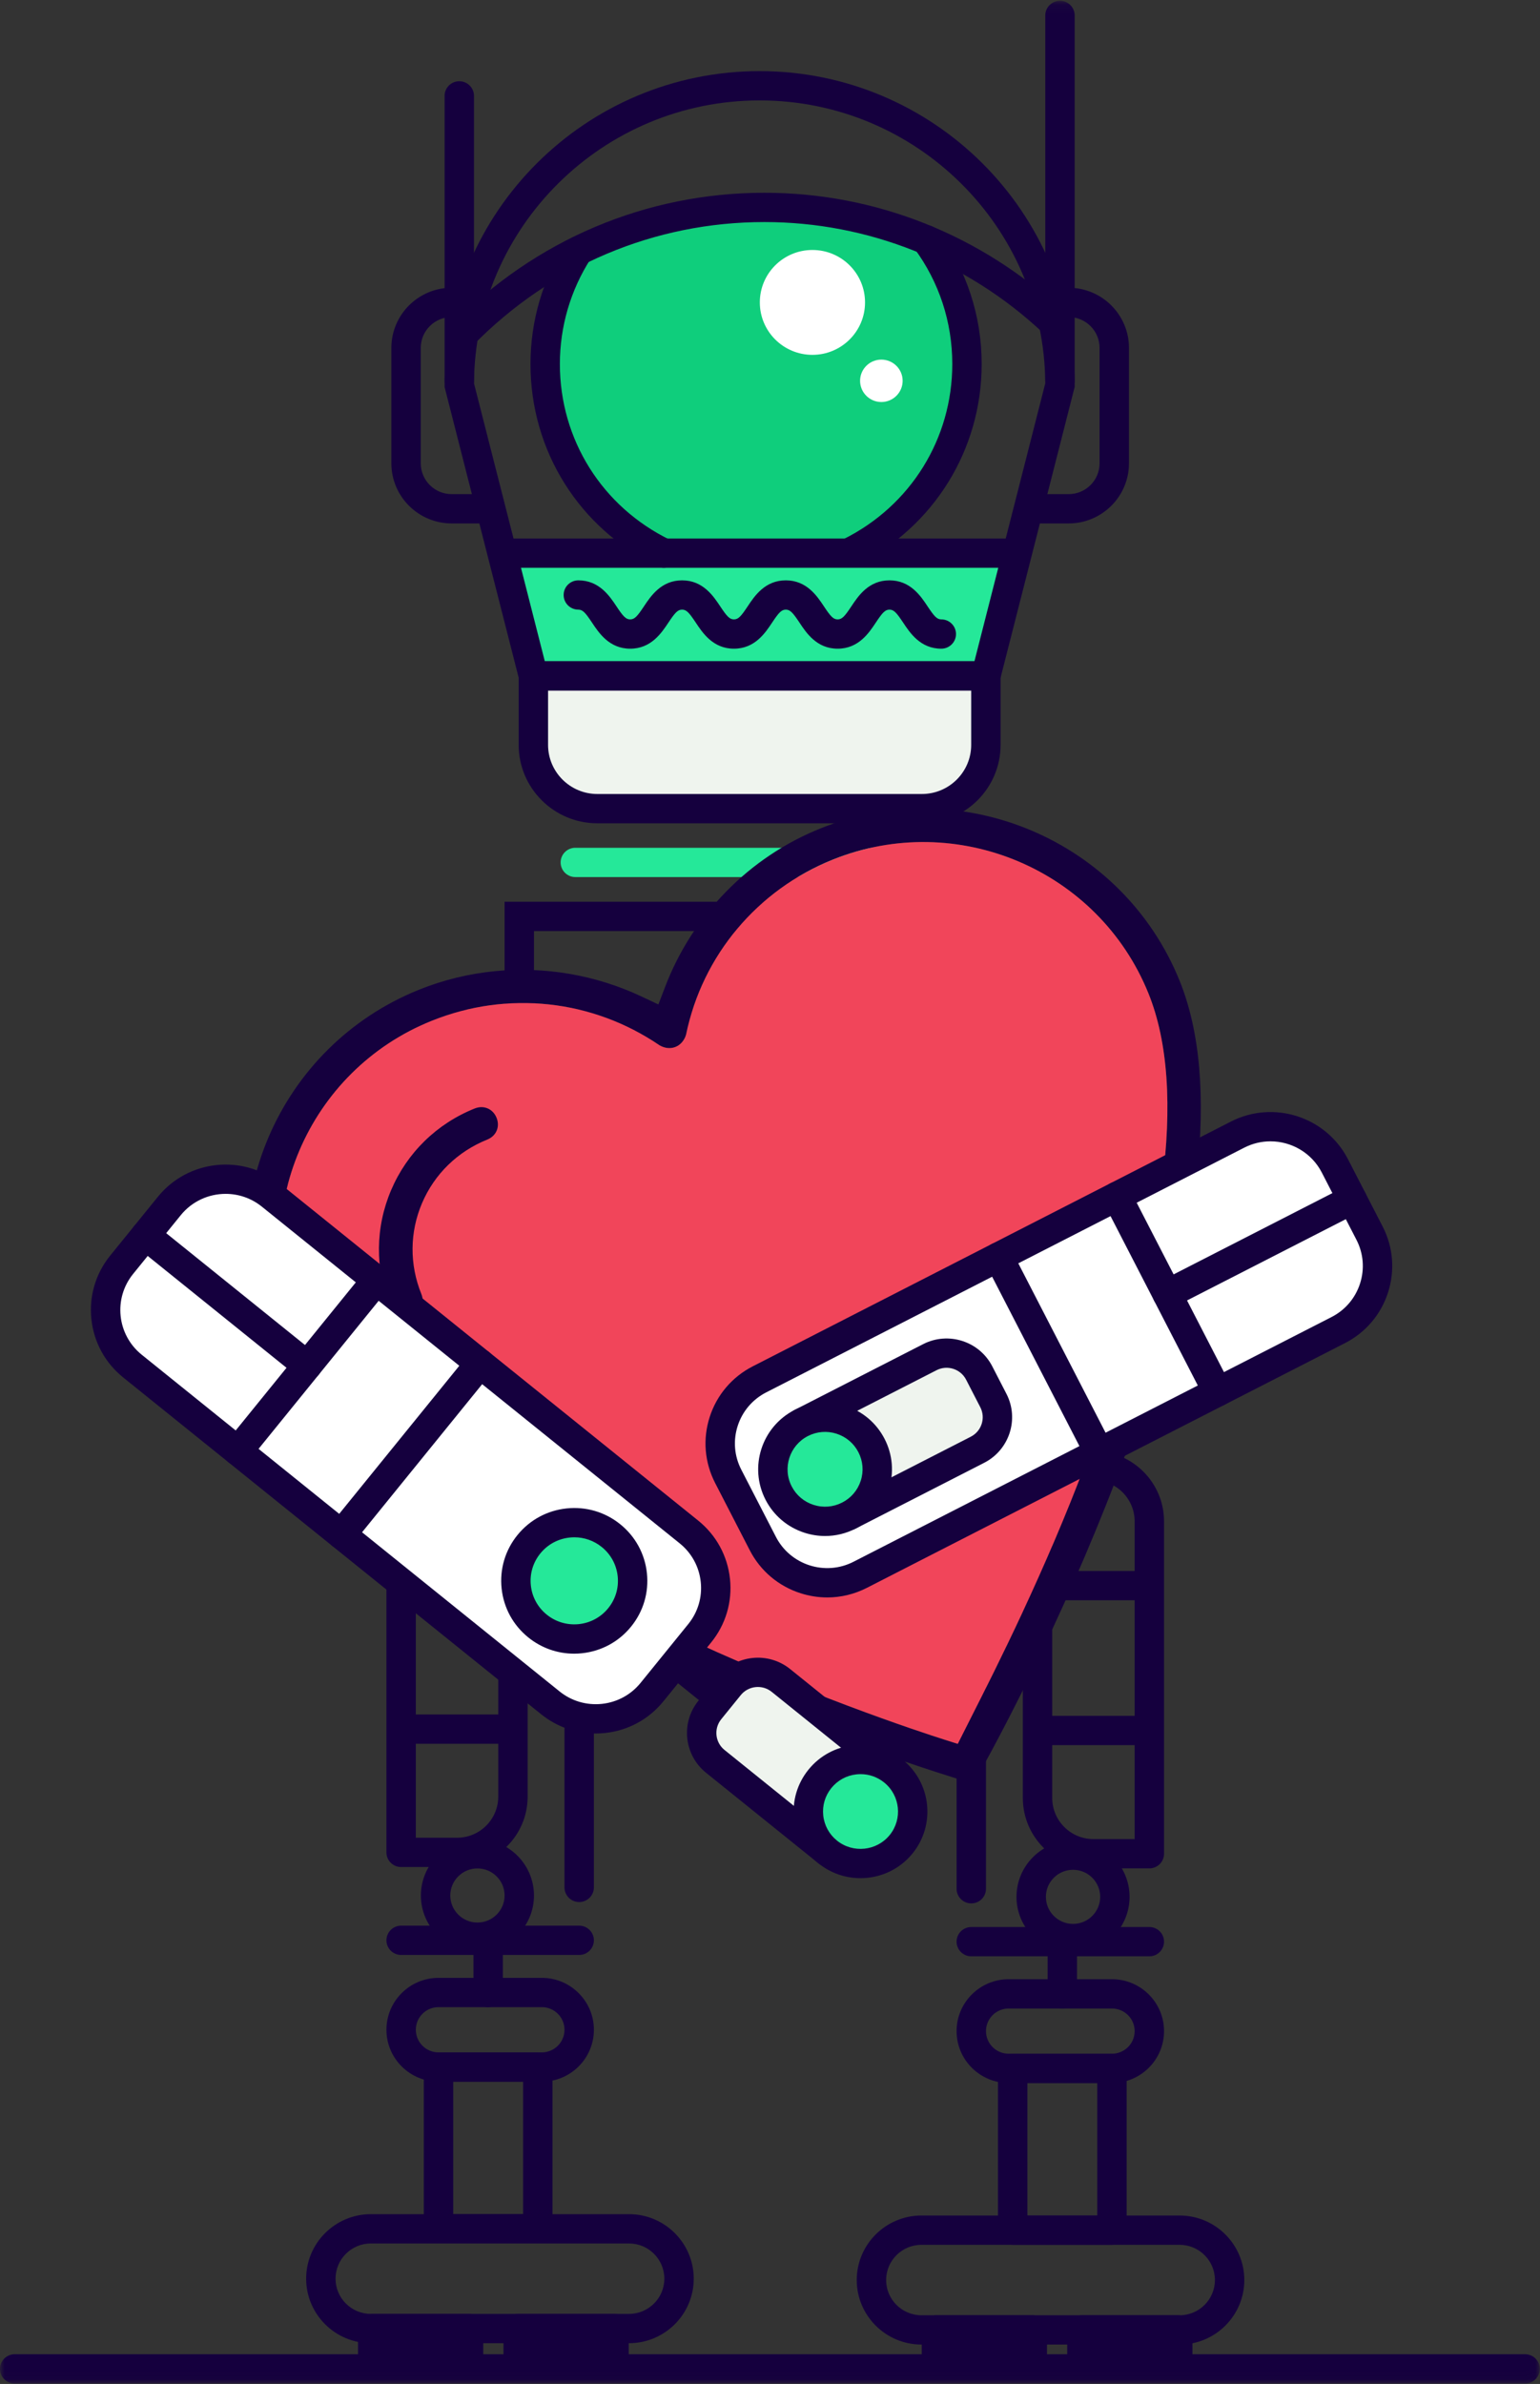 <svg width="159" height="246" viewBox="0 0 159 246" fill="none" xmlns="http://www.w3.org/2000/svg">
<rect x="0" y="0" width="159" height="246" fill="#333333" stroke="none"/>
<path fill-rule="evenodd" clip-rule="evenodd" d="M45 125H115V122H45V125Z" fill="#15003E"/>
<path fill-rule="evenodd" clip-rule="evenodd" d="M45 123L45.76 133.092L52.694 142.303L58.771 142.869L81.014 145L103.82 143.392L111.464 138.182L115 128.262L113.483 123H45Z" fill="#15003E"/>
<path fill-rule="evenodd" clip-rule="evenodd" d="M46.127 107.219V128.405C46.127 136.448 52.696 142.991 60.77 142.991H98.362C106.436 142.991 113.004 136.448 113.004 128.405V107.219H46.127ZM98.362 146.015H60.77C51.023 146.015 43.093 138.115 43.093 128.405V105.707C43.093 104.872 43.772 104.196 44.61 104.196H114.522C115.36 104.196 116.039 104.872 116.039 105.707V128.405C116.039 138.115 108.109 146.015 98.362 146.015Z" fill="#15003E"/>
<path fill-rule="evenodd" clip-rule="evenodd" d="M86.396 123.972C86.396 120.001 83.164 116.781 79.178 116.781C75.192 116.781 71.961 120.001 71.961 123.972C71.961 127.943 75.192 131.162 79.178 131.162C83.164 131.162 86.396 127.943 86.396 123.972Z" fill="#25E899"/>
<path fill-rule="evenodd" clip-rule="evenodd" d="M79.178 118.293C76.035 118.293 73.478 120.84 73.478 123.972C73.478 127.103 76.035 129.651 79.178 129.651C82.322 129.651 84.879 127.103 84.879 123.972C84.879 120.84 82.322 118.293 79.178 118.293ZM79.178 132.674C74.362 132.674 70.444 128.77 70.444 123.972C70.444 119.173 74.362 115.27 79.178 115.27C83.995 115.27 87.913 119.173 87.913 123.972C87.913 128.77 83.995 132.674 79.178 132.674Z" fill="#15003E"/>
<path fill-rule="evenodd" clip-rule="evenodd" d="M52.109 141.145C52.109 139.206 50.532 137.634 48.586 137.634C46.64 137.634 45.062 139.206 45.062 141.145C45.062 143.083 46.64 144.655 48.586 144.655C50.532 144.655 52.109 143.083 52.109 141.145Z" fill="#15003E"/>
<path fill-rule="evenodd" clip-rule="evenodd" d="M114.01 141.145C114.01 139.206 112.433 137.634 110.487 137.634C108.541 137.634 106.963 139.206 106.963 141.145C106.963 143.083 108.541 144.655 110.487 144.655C112.433 144.655 114.01 143.083 114.01 141.145Z" fill="#15003E"/>
<path fill-rule="evenodd" clip-rule="evenodd" d="M85.382 148.107C85.382 144.907 82.778 142.312 79.566 142.312C76.354 142.312 73.75 144.907 73.75 148.107C73.75 151.307 76.354 153.901 79.566 153.901C82.778 153.901 85.382 151.307 85.382 148.107Z" fill="#EFF4EE"/>
<path fill-rule="evenodd" clip-rule="evenodd" d="M110.094 138.754C110.094 137.55 109.115 136.575 107.908 136.575C106.699 136.575 105.721 137.55 105.721 138.754C105.721 139.957 106.699 140.932 107.908 140.932C109.115 140.932 110.094 139.957 110.094 138.754Z" fill="#EFF4EE"/>
<path fill-rule="evenodd" clip-rule="evenodd" d="M52.959 138.754C52.959 137.55 51.98 136.575 50.773 136.575C49.565 136.575 48.586 137.55 48.586 138.754C48.586 139.957 49.565 140.932 50.773 140.932C51.98 140.932 52.959 139.957 52.959 138.754Z" fill="#EFF4EE"/>
<path fill-rule="evenodd" clip-rule="evenodd" d="M42.933 189.636H47.187C49.533 189.636 51.442 187.735 51.442 185.398V156.847C51.442 154.509 49.533 152.608 47.187 152.608C44.841 152.608 42.933 154.509 42.933 156.847V189.636ZM47.187 192.659H41.415C40.577 192.659 39.898 191.983 39.898 191.148V156.847C39.898 152.843 43.168 149.585 47.187 149.585C51.206 149.585 54.477 152.843 54.477 156.847V185.398C54.477 189.402 51.206 192.659 47.187 192.659Z" fill="#15003E"/>
<path fill-rule="evenodd" clip-rule="evenodd" d="M59.799 196.272C58.961 196.272 58.282 195.596 58.282 194.761V156.491C58.282 155.656 58.961 154.979 59.799 154.979C60.637 154.979 61.317 155.656 61.317 156.491V194.761C61.317 195.596 60.637 196.272 59.799 196.272Z" fill="#15003E"/>
<path fill-rule="evenodd" clip-rule="evenodd" d="M45.274 207.118C43.983 207.118 42.933 208.164 42.933 209.451C42.933 210.738 43.983 211.785 45.274 211.785H55.94C57.232 211.785 58.282 210.738 58.282 209.451C58.282 208.164 57.232 207.118 55.94 207.118H45.274ZM55.94 214.808H45.274C42.31 214.808 39.898 212.405 39.898 209.451C39.898 206.498 42.31 204.095 45.274 204.095H55.94C58.905 204.095 61.317 206.498 61.317 209.451C61.317 212.405 58.905 214.808 55.94 214.808Z" fill="#15003E"/>
<path fill-rule="evenodd" clip-rule="evenodd" d="M38.293 231.503C36.281 231.503 34.644 233.133 34.644 235.138C34.644 237.142 36.281 238.772 38.293 238.772H64.942C66.954 238.772 68.591 237.142 68.591 235.138C68.591 233.133 66.954 231.503 64.942 231.503H38.293ZM64.942 241.795H38.293C34.608 241.795 31.609 238.809 31.609 235.138C31.609 231.466 34.608 228.479 38.293 228.479H64.942C68.627 228.479 71.626 231.466 71.626 235.138C71.626 238.809 68.627 241.795 64.942 241.795Z" fill="#15003E"/>
<mask id="mask0" mask-type="alpha" maskUnits="userSpaceOnUse" x="0" y="0" width="159" height="246">
<path fill-rule="evenodd" clip-rule="evenodd" d="M0 245.957H158.979V0.083H0V245.957Z" fill="white"/>
</mask>
<g mask="url(#mask0)">
<path fill-rule="evenodd" clip-rule="evenodd" d="M46.792 228.48H54.009V214.807H46.792V228.48ZM55.526 231.503H45.275C44.436 231.503 43.757 230.826 43.757 229.991V213.296C43.757 212.461 44.436 211.784 45.275 211.784H55.526C56.364 211.784 57.043 212.461 57.043 213.296V229.991C57.043 230.826 56.364 231.503 55.526 231.503Z" fill="#15003E"/>
<path fill-rule="evenodd" clip-rule="evenodd" d="M59.799 201.732H41.415C40.577 201.732 39.898 201.055 39.898 200.221C39.898 199.386 40.577 198.709 41.415 198.709H59.799C60.637 198.709 61.317 199.386 61.317 200.221C61.317 201.055 60.637 201.732 59.799 201.732Z" fill="#15003E"/>
<path fill-rule="evenodd" clip-rule="evenodd" d="M38.483 243.902H48.377V240.284H38.483V243.902Z" fill="#15003E"/>
<path fill-rule="evenodd" clip-rule="evenodd" d="M40.001 242.391H46.86V241.795H40.001V242.391ZM48.377 245.414H38.483C37.645 245.414 36.966 244.737 36.966 243.902V240.284C36.966 239.449 37.645 238.772 38.483 238.772H48.377C49.215 238.772 49.894 239.449 49.894 240.284V243.902C49.894 244.737 49.215 245.414 48.377 245.414Z" fill="#15003E"/>
<path fill-rule="evenodd" clip-rule="evenodd" d="M53.503 243.902H63.397V240.284H53.503V243.902Z" fill="#15003E"/>
<path fill-rule="evenodd" clip-rule="evenodd" d="M55.02 242.391H61.879V241.795H55.02V242.391ZM63.397 245.414H53.502C52.664 245.414 51.985 244.737 51.985 243.902V240.284C51.985 239.449 52.664 238.772 53.502 238.772H63.397C64.235 238.772 64.914 239.449 64.914 240.284V243.902C64.914 244.737 64.235 245.414 63.397 245.414Z" fill="#15003E"/>
<path fill-rule="evenodd" clip-rule="evenodd" d="M41.416 179.94H52.959V176.917H41.416V179.94Z" fill="#15003E"/>
<path fill-rule="evenodd" clip-rule="evenodd" d="M41.416 164.993H52.959V161.97H41.416V164.993Z" fill="#15003E"/>
<path fill-rule="evenodd" clip-rule="evenodd" d="M49.294 192.804C47.748 192.804 46.491 194.056 46.491 195.596C46.491 197.136 47.748 198.388 49.294 198.388C50.839 198.388 52.096 197.136 52.096 195.596C52.096 194.056 50.839 192.804 49.294 192.804ZM49.294 201.411C46.075 201.411 43.456 198.803 43.456 195.596C43.456 192.39 46.075 189.781 49.294 189.781C52.512 189.781 55.131 192.39 55.131 195.596C55.131 198.803 52.512 201.411 49.294 201.411Z" fill="#15003E"/>
<path fill-rule="evenodd" clip-rule="evenodd" d="M50.4 207.118C49.562 207.118 48.883 206.441 48.883 205.606V200.221C48.883 199.385 49.562 198.709 50.4 198.709C51.238 198.709 51.917 199.385 51.917 200.221V205.606C51.917 206.441 51.238 207.118 50.4 207.118Z" fill="#15003E"/>
<path fill-rule="evenodd" clip-rule="evenodd" d="M57.268 153.662C56.88 153.662 56.492 153.515 56.195 153.219L51.481 148.523H45.062C44.224 148.523 43.545 147.846 43.545 147.011C43.545 146.176 44.224 145.5 45.062 145.5H52.109C52.512 145.5 52.897 145.659 53.182 145.942L58.341 151.082C58.934 151.673 58.934 152.629 58.341 153.219C58.044 153.515 57.657 153.662 57.268 153.662Z" fill="#15003E"/>
<path fill-rule="evenodd" clip-rule="evenodd" d="M112.894 152.747C110.548 152.747 108.639 154.649 108.639 156.986V185.537C108.639 187.875 110.548 189.776 112.894 189.776H117.148V156.986C117.148 154.649 115.24 152.747 112.894 152.747ZM118.666 192.799H112.894C108.875 192.799 105.605 189.541 105.605 185.537V156.986C105.605 152.982 108.875 149.724 112.894 149.724C116.913 149.724 120.183 152.982 120.183 156.986V191.288C120.183 192.122 119.504 192.799 118.666 192.799Z" fill="#15003E"/>
<path fill-rule="evenodd" clip-rule="evenodd" d="M100.282 196.412C99.444 196.412 98.764 195.736 98.764 194.901V156.631C98.764 155.796 99.444 155.119 100.282 155.119C101.12 155.119 101.799 155.796 101.799 156.631V194.901C101.799 195.736 101.12 196.412 100.282 196.412Z" fill="#15003E"/>
<path fill-rule="evenodd" clip-rule="evenodd" d="M104.141 207.258C102.849 207.258 101.799 208.304 101.799 209.591C101.799 210.878 102.849 211.924 104.141 211.924H114.807C116.098 211.924 117.149 210.878 117.149 209.591C117.149 208.304 116.098 207.258 114.807 207.258H104.141ZM114.807 214.947H104.141C101.176 214.947 98.764 212.544 98.764 209.591C98.764 206.637 101.176 204.235 104.141 204.235H114.807C117.771 204.235 120.183 206.637 120.183 209.591C120.183 212.544 117.771 214.947 114.807 214.947Z" fill="#15003E"/>
<path fill-rule="evenodd" clip-rule="evenodd" d="M95.139 231.642C93.126 231.642 91.49 233.273 91.49 235.277C91.49 237.281 93.126 238.912 95.139 238.912H121.788C123.8 238.912 125.437 237.281 125.437 235.277C125.437 233.273 123.8 231.642 121.788 231.642H95.139ZM121.788 241.935H95.139C91.453 241.935 88.455 238.948 88.455 235.277C88.455 231.606 91.453 228.619 95.139 228.619H121.788C125.473 228.619 128.471 231.606 128.471 235.277C128.471 238.948 125.473 241.935 121.788 241.935Z" fill="#15003E"/>
<path fill-rule="evenodd" clip-rule="evenodd" d="M106.073 228.619H113.29V214.947H106.073V228.619ZM114.807 231.642H104.555C103.717 231.642 103.038 230.966 103.038 230.131V213.436C103.038 212.601 103.717 211.924 104.555 211.924H114.807C115.645 211.924 116.324 212.601 116.324 213.436V230.131C116.324 230.966 115.645 231.642 114.807 231.642Z" fill="#15003E"/>
<path fill-rule="evenodd" clip-rule="evenodd" d="M118.666 201.872H100.282C99.444 201.872 98.764 201.195 98.764 200.36C98.764 199.526 99.444 198.849 100.282 198.849H118.666C119.504 198.849 120.183 199.526 120.183 200.36C120.183 201.195 119.504 201.872 118.666 201.872Z" fill="#15003E"/>
<path fill-rule="evenodd" clip-rule="evenodd" d="M111.704 244.042H121.598V240.423H111.704V244.042Z" fill="#15003E"/>
<path fill-rule="evenodd" clip-rule="evenodd" d="M113.221 242.53H120.081V241.935H113.221V242.53ZM121.598 245.553H111.704C110.866 245.553 110.187 244.877 110.187 244.042V240.424C110.187 239.588 110.866 238.912 111.704 238.912H121.598C122.436 238.912 123.115 239.588 123.115 240.424V244.042C123.115 244.877 122.436 245.553 121.598 245.553Z" fill="#15003E"/>
<path fill-rule="evenodd" clip-rule="evenodd" d="M96.685 244.042H106.578V240.423H96.685V244.042Z" fill="#15003E"/>
<path fill-rule="evenodd" clip-rule="evenodd" d="M98.202 242.53H105.062V241.935H98.202V242.53ZM106.578 245.553H96.685C95.847 245.553 95.168 244.877 95.168 244.042V240.424C95.168 239.588 95.847 238.912 96.685 238.912H106.578C107.417 238.912 108.096 239.588 108.096 240.424V244.042C108.096 244.877 107.417 245.553 106.578 245.553Z" fill="#15003E"/>
<path fill-rule="evenodd" clip-rule="evenodd" d="M107.122 180.08H118.666V177.057H107.122V180.08Z" fill="#15003E"/>
<path fill-rule="evenodd" clip-rule="evenodd" d="M107.122 165.132H118.666V162.109H107.122V165.132Z" fill="#15003E"/>
<path fill-rule="evenodd" clip-rule="evenodd" d="M110.787 192.944C109.242 192.944 107.985 194.196 107.985 195.736C107.985 197.275 109.242 198.528 110.787 198.528C112.333 198.528 113.59 197.275 113.59 195.736C113.59 194.196 112.333 192.944 110.787 192.944ZM110.787 201.551C107.569 201.551 104.95 198.942 104.95 195.736C104.95 192.53 107.569 189.921 110.787 189.921C114.006 189.921 116.625 192.53 116.625 195.736C116.625 198.942 114.006 201.551 110.787 201.551Z" fill="#15003E"/>
<path fill-rule="evenodd" clip-rule="evenodd" d="M109.681 207.258C108.843 207.258 108.164 206.581 108.164 205.746V200.361C108.164 199.525 108.843 198.849 109.681 198.849C110.519 198.849 111.198 199.525 111.198 200.361V205.746C111.198 206.581 110.519 207.258 109.681 207.258Z" fill="#15003E"/>
<path fill-rule="evenodd" clip-rule="evenodd" d="M102.813 153.802C102.425 153.802 102.037 153.654 101.74 153.359C101.148 152.769 101.148 151.812 101.74 151.222L106.899 146.082C107.184 145.798 107.57 145.639 107.972 145.639H115.019C115.857 145.639 116.536 146.316 116.536 147.151C116.536 147.986 115.857 148.662 115.019 148.662H108.6L103.886 153.359C103.589 153.654 103.201 153.802 102.813 153.802Z" fill="#15003E"/>
<path fill-rule="evenodd" clip-rule="evenodd" d="M23.517 133.359H45.418V122.21H23.517V133.359Z" fill="#15003E"/>
<path fill-rule="evenodd" clip-rule="evenodd" d="M114.967 133.359H136.867V122.21H114.967V133.359Z" fill="#15003E"/>
<path fill-rule="evenodd" clip-rule="evenodd" d="M157.462 245.957H1.517C0.679 245.957 -0 245.281 -0 244.446C-0 243.611 0.679 242.934 1.517 242.934H157.462C158.3 242.934 158.979 243.611 158.979 244.446C158.979 245.281 158.3 245.957 157.462 245.957Z" fill="#15003E"/>
<path fill-rule="evenodd" clip-rule="evenodd" d="M55.131 104.196H101.839V96.076H55.131V104.196ZM52.096 107.219H104.873V93.052H52.096V107.219Z" fill="#15003E"/>
<path fill-rule="evenodd" clip-rule="evenodd" d="M98.201 90.505H59.402C58.564 90.505 57.884 89.829 57.884 88.994C57.884 88.159 58.564 87.482 59.402 87.482H98.201C99.038 87.482 99.718 88.159 99.718 88.994C99.718 89.829 99.038 90.505 98.201 90.505Z" fill="#25E899"/>
<path fill-rule="evenodd" clip-rule="evenodd" d="M51.999 57.084H100.766L104.898 58.655L101.789 69.742H55.068L51.999 57.084Z" fill="#25E899"/>
<path fill-rule="evenodd" clip-rule="evenodd" d="M95.185 83.445H61.672C58.025 83.445 55.068 80.499 55.068 76.865V69.742H101.79V76.865C101.79 80.499 98.833 83.445 95.185 83.445Z" fill="#EFF4EE"/>
<path fill-rule="evenodd" clip-rule="evenodd" d="M56.586 71.253V76.865C56.586 79.66 58.868 81.933 61.673 81.933H95.185C97.99 81.933 100.272 79.66 100.272 76.865V71.253H56.586ZM95.185 84.956H61.673C57.194 84.956 53.551 81.326 53.551 76.865V68.23H103.307V76.865C103.307 81.326 99.663 84.956 95.185 84.956Z" fill="#15003E"/>
<path fill-rule="evenodd" clip-rule="evenodd" d="M69.864 57.084C62.529 53.875 57.406 46.575 57.406 38.082C57.406 33.07 59.191 28.473 62.161 24.888C65.98 20.277 90.005 20.043 93.82 24.333C97.075 27.994 99.05 32.808 99.05 38.082C99.05 46.574 93.929 53.874 86.595 57.083" fill="#0FCE7C"/>
<path fill-rule="evenodd" clip-rule="evenodd" d="M68.547 58.595C68.324 58.595 68.098 58.546 67.884 58.442C59.795 54.521 54.771 46.523 54.771 37.566C54.771 33.119 56.037 28.797 58.433 25.07C58.885 24.367 59.823 24.16 60.529 24.612C61.235 25.062 61.44 25.997 60.989 26.7C58.906 29.941 57.805 33.698 57.805 37.566C57.805 45.356 62.175 52.314 69.211 55.724C69.965 56.089 70.279 56.993 69.912 57.745C69.65 58.282 69.109 58.595 68.547 58.595Z" fill="#15003E"/>
<path fill-rule="evenodd" clip-rule="evenodd" d="M87.803 58.484C87.247 58.484 86.712 58.178 86.445 57.649C86.07 56.903 86.373 55.995 87.122 55.62C94.029 52.174 98.32 45.255 98.32 37.566C98.32 33.24 96.966 29.115 94.404 25.638C93.909 24.966 94.055 24.02 94.73 23.525C95.404 23.032 96.355 23.176 96.851 23.85C99.797 27.849 101.354 32.592 101.354 37.566C101.354 46.407 96.421 54.361 88.482 58.324C88.263 58.432 88.031 58.484 87.803 58.484Z" fill="#15003E"/>
<path fill-rule="evenodd" clip-rule="evenodd" d="M56.248 68.23H100.61L107.921 39.556C107.82 23.441 94.629 10.362 78.429 10.362C62.229 10.362 49.038 23.441 48.937 39.556L56.248 68.23ZM102.97 71.254H53.888L45.902 39.932V39.743C45.902 21.875 60.494 7.339 78.429 7.339C96.365 7.339 110.956 21.875 110.956 39.743V39.932L110.909 40.115L102.97 71.254Z" fill="#15003E"/>
<path fill-rule="evenodd" clip-rule="evenodd" d="M47.419 40.807C46.581 40.807 45.902 40.131 45.902 39.296V9.895C45.902 9.06 46.581 8.383 47.419 8.383C48.257 8.383 48.937 9.06 48.937 9.895V39.296C48.937 40.131 48.257 40.807 47.419 40.807Z" fill="#15003E"/>
<path fill-rule="evenodd" clip-rule="evenodd" d="M109.439 40.807C108.601 40.807 107.922 40.131 107.922 39.296V1.594C107.922 0.759 108.601 0.083 109.439 0.083C110.277 0.083 110.956 0.759 110.956 1.594V39.296C110.956 40.131 110.277 40.807 109.439 40.807Z" fill="#15003E"/>
<path fill-rule="evenodd" clip-rule="evenodd" d="M49.835 54.013H46.633C43.2 54.013 40.407 51.23 40.407 47.81V35.897C40.407 32.477 43.2 29.694 46.633 29.694H47.991C48.829 29.694 49.508 30.371 49.508 31.206C49.508 32.041 48.829 32.717 47.991 32.717H46.633C44.873 32.717 43.442 34.144 43.442 35.897V47.81C43.442 49.563 44.873 50.99 46.633 50.99H49.835C50.673 50.99 51.352 51.666 51.352 52.501C51.352 53.336 50.673 54.013 49.835 54.013Z" fill="#15003E"/>
<path fill-rule="evenodd" clip-rule="evenodd" d="M110.336 54.013H107.135C106.297 54.013 105.617 53.336 105.617 52.501C105.617 51.666 106.297 50.99 107.135 50.99H110.336C112.095 50.99 113.527 49.563 113.527 47.81V35.897C113.527 34.144 112.095 32.717 110.336 32.717H108.978C108.14 32.717 107.461 32.041 107.461 31.206C107.461 30.371 108.14 29.694 108.978 29.694H110.336C113.769 29.694 116.562 32.477 116.562 35.897V47.81C116.562 51.23 113.769 54.013 110.336 54.013Z" fill="#15003E"/>
<path fill-rule="evenodd" clip-rule="evenodd" d="M47.753 36.087C47.37 36.087 46.987 35.944 46.693 35.657C46.093 35.074 46.082 34.117 46.667 33.519C55.281 24.731 66.735 19.891 78.921 19.891C90.397 19.891 101.363 24.254 109.799 32.173C110.409 32.746 110.437 33.703 109.863 34.311C109.288 34.917 108.328 34.947 107.718 34.374C99.847 26.984 89.62 22.914 78.921 22.914C67.559 22.914 56.876 27.43 48.838 35.631C48.541 35.935 48.147 36.087 47.753 36.087Z" fill="#15003E"/>
<path fill-rule="evenodd" clip-rule="evenodd" d="M104.898 58.593H51.999C51.161 58.593 50.482 57.917 50.482 57.082C50.482 56.247 51.161 55.57 51.999 55.57H104.898C105.736 55.57 106.416 56.247 106.416 57.082C106.416 57.917 105.736 58.593 104.898 58.593Z" fill="#15003E"/>
<path fill-rule="evenodd" clip-rule="evenodd" d="M89.312 31.206C89.312 34.195 86.88 36.617 83.88 36.617C80.88 36.617 78.449 34.195 78.449 31.206C78.449 28.217 80.88 25.795 83.88 25.795C86.88 25.795 89.312 28.217 89.312 31.206Z" fill="white"/>
<path fill-rule="evenodd" clip-rule="evenodd" d="M93.194 39.296C93.194 40.504 92.211 41.484 90.997 41.484C89.784 41.484 88.801 40.504 88.801 39.296C88.801 38.088 89.784 37.108 90.997 37.108C92.211 37.108 93.194 38.088 93.194 39.296Z" fill="white"/>
<path fill-rule="evenodd" clip-rule="evenodd" d="M97.186 66.939C95.033 66.939 93.957 65.318 93.246 64.246C92.568 63.227 92.286 62.908 91.835 62.908C91.385 62.908 91.102 63.226 90.425 64.246C89.713 65.318 88.638 66.939 86.484 66.939C84.33 66.939 83.254 65.318 82.542 64.246C81.865 63.227 81.582 62.908 81.131 62.908C80.68 62.908 80.397 63.227 79.719 64.246C79.007 65.319 77.931 66.939 75.777 66.939C73.623 66.939 72.547 65.318 71.835 64.246C71.157 63.227 70.875 62.908 70.424 62.908C69.972 62.908 69.689 63.227 69.011 64.247C68.298 65.319 67.222 66.939 65.067 66.939C62.913 66.939 61.836 65.319 61.124 64.247C60.446 63.227 60.163 62.908 59.711 62.908C58.873 62.908 58.194 62.232 58.194 61.397C58.194 60.562 58.873 59.886 59.711 59.886C61.865 59.886 62.942 61.506 63.655 62.578C64.332 63.598 64.616 63.916 65.067 63.916C65.519 63.916 65.802 63.598 66.48 62.578C67.193 61.506 68.27 59.886 70.424 59.886C72.578 59.886 73.654 61.506 74.366 62.578C75.044 63.598 75.326 63.916 75.777 63.916C76.228 63.916 76.511 63.598 77.189 62.578C77.901 61.506 78.977 59.886 81.131 59.886C83.285 59.886 84.362 61.506 85.073 62.579C85.75 63.599 86.033 63.916 86.484 63.916C86.934 63.916 87.217 63.598 87.894 62.578C88.606 61.506 89.682 59.886 91.835 59.886C93.989 59.886 95.065 61.506 95.776 62.579C96.454 63.599 96.736 63.916 97.186 63.916C98.025 63.916 98.704 64.593 98.704 65.428C98.704 66.263 98.025 66.939 97.186 66.939Z" fill="#15003E"/>
<path fill-rule="evenodd" clip-rule="evenodd" d="M98.888 179.951L97.446 179.493C95.106 178.749 82.739 174.708 68.974 168.147C47.989 158.248 34.762 147.745 30.728 137.777C25.569 125.024 31.786 110.468 44.587 105.328C52.397 102.19 61.178 103.139 68.089 107.862C68.638 108.181 69.228 108.24 69.751 108.029C70.267 107.821 70.659 107.361 70.832 106.761C72.522 98.585 78.189 91.834 85.999 88.698C98.804 83.56 113.413 89.753 118.572 102.504C122.606 112.472 120.387 129.175 112.157 150.809C107.903 162.128 102.916 171.983 100.236 177.278L98.888 179.951ZM101.194 182.847L101.299 182.655C103.962 177.821 110.758 164.937 116.308 149.759C124.112 128.418 126.009 111.629 121.793 101.211C115.917 86.689 99.275 79.634 84.701 85.49C77.348 88.441 71.501 94.411 68.659 101.867L67.978 103.65L66.247 102.835C61.479 100.59 56.221 99.711 51.086 100.216C48.425 100.478 45.798 101.11 43.288 102.118C28.711 107.972 21.632 124.548 27.508 139.07C31.721 149.485 44.766 160.266 65.232 170.247C79.79 177.349 93.67 181.944 98.961 183.59L99.167 183.655C99.543 183.766 100.013 183.759 100.338 183.629C100.742 183.467 100.974 183.255 101.194 182.847Z" fill="#15003E"/>
<path fill-rule="evenodd" clip-rule="evenodd" d="M98.888 179.951L97.446 179.493C95.106 178.749 82.739 174.708 68.974 168.147C47.989 158.248 34.762 147.745 30.728 137.777C25.569 125.024 31.786 110.468 44.587 105.328C52.397 102.19 61.178 103.139 68.089 107.862C68.638 108.181 69.228 108.24 69.751 108.029C70.267 107.821 70.659 107.361 70.832 106.761C72.522 98.585 78.189 91.834 85.999 88.698C98.804 83.56 113.413 89.753 118.572 102.504C122.606 112.472 120.387 129.175 112.157 150.809C107.903 162.128 102.916 171.983 100.236 177.278L98.888 179.951Z" fill="#F1455A"/>
<path fill-rule="evenodd" clip-rule="evenodd" d="M50.306 117.594C51.239 117.219 51.644 116.273 51.267 115.343C50.891 114.413 49.94 114.01 49.008 114.385C45.094 115.956 42.033 118.945 40.387 122.798C38.741 126.652 38.704 130.921 40.281 134.82C40.463 135.271 40.79 135.616 41.201 135.79C41.612 135.964 42.087 135.96 42.541 135.778C43.473 135.403 43.878 134.456 43.502 133.527C42.268 130.478 42.294 127.148 43.575 124.15C44.856 121.151 47.246 118.823 50.306 117.594Z" fill="#15003E"/>
<path fill-rule="evenodd" clip-rule="evenodd" d="M74.298 175.212L59.291 163.126L74.298 175.212Z" fill="#15003E"/>
<path fill-rule="evenodd" clip-rule="evenodd" d="M74.297 176.724C73.962 176.724 73.625 176.614 73.344 176.388L58.337 164.302C57.685 163.777 57.584 162.825 58.111 162.176C58.638 161.527 59.593 161.425 60.245 161.951L75.252 174.037C75.903 174.562 76.005 175.513 75.478 176.162C75.178 176.532 74.739 176.724 74.297 176.724Z" fill="#15003E"/>
<path fill-rule="evenodd" clip-rule="evenodd" d="M72.24 168.54L67.318 174.606C64.726 177.8 60.026 178.296 56.82 175.714L13.675 140.966C10.469 138.383 9.971 133.702 12.563 130.508L17.485 124.442C20.077 121.248 24.777 120.752 27.983 123.334L71.129 158.082C74.334 160.664 74.832 165.346 72.24 168.54Z" fill="white"/>
<path fill-rule="evenodd" clip-rule="evenodd" d="M23.296 123.195C21.56 123.195 19.839 123.946 18.665 125.392L13.743 131.458C11.681 133.998 12.078 137.736 14.628 139.79L57.774 174.538C59.009 175.533 60.558 175.986 62.139 175.823C63.719 175.656 65.139 174.887 66.138 173.656L71.06 167.59C72.059 166.359 72.517 164.814 72.35 163.241C72.182 161.667 71.41 160.252 70.174 159.257L27.029 124.509C25.931 123.625 24.609 123.195 23.296 123.195ZM61.496 178.88C59.449 178.88 57.48 178.189 55.866 176.889L12.721 142.141C10.855 140.638 9.688 138.502 9.436 136.125C9.183 133.748 9.875 131.416 11.383 129.558L16.305 123.492C19.419 119.655 25.086 119.057 28.936 122.158L72.082 156.906C73.948 158.409 75.115 160.546 75.368 162.923C75.62 165.299 74.928 167.632 73.42 169.49L68.498 175.556C66.99 177.415 64.845 178.578 62.459 178.829C62.137 178.863 61.815 178.88 61.496 178.88Z" fill="#15003E"/>
<path fill-rule="evenodd" clip-rule="evenodd" d="M63.079 158.458C60.491 156.374 56.697 156.774 54.605 159.352C52.513 161.931 52.915 165.711 55.503 167.795C58.09 169.879 61.885 169.478 63.977 166.9C66.069 164.322 65.667 160.542 63.079 158.458Z" fill="#25E899"/>
<path fill-rule="evenodd" clip-rule="evenodd" d="M59.3 158.634C59.139 158.634 58.978 158.643 58.816 158.66C57.618 158.786 56.542 159.37 55.785 160.303C55.028 161.235 54.681 162.406 54.807 163.6C54.934 164.793 55.52 165.865 56.457 166.62C57.393 167.374 58.567 167.716 59.766 167.593C60.963 167.466 62.04 166.883 62.797 165.95C63.554 165.017 63.901 163.846 63.774 162.653C63.648 161.46 63.062 160.388 62.126 159.633C61.315 158.981 60.327 158.634 59.3 158.634ZM59.276 170.642C57.558 170.642 55.904 170.062 54.549 168.97C52.982 167.708 52.002 165.914 51.79 163.918C51.578 161.922 52.158 159.963 53.425 158.402C54.692 156.841 56.493 155.865 58.496 155.654C60.501 155.443 62.466 156.021 64.033 157.282C65.6 158.544 66.58 160.339 66.792 162.335C67.004 164.331 66.424 166.29 65.157 167.851C63.89 169.412 62.089 170.388 60.085 170.599C59.815 170.628 59.544 170.642 59.276 170.642Z" fill="#15003E"/>
<path fill-rule="evenodd" clip-rule="evenodd" d="M24.561 151.245C24.226 151.245 23.889 151.135 23.608 150.909C22.956 150.384 22.855 149.432 23.382 148.783L37.69 131.152C38.216 130.503 39.172 130.401 39.824 130.926C40.476 131.451 40.577 132.403 40.05 133.052L25.741 150.684C25.442 151.053 25.003 151.245 24.561 151.245Z" fill="#15003E"/>
<path fill-rule="evenodd" clip-rule="evenodd" d="M35.247 159.851C34.912 159.851 34.575 159.742 34.294 159.515C33.642 158.99 33.541 158.039 34.068 157.39L48.376 139.758C48.902 139.108 49.858 139.006 50.51 139.532C51.162 140.057 51.263 141.009 50.736 141.658L36.428 159.29C36.128 159.659 35.689 159.851 35.247 159.851Z" fill="#15003E"/>
<path fill-rule="evenodd" clip-rule="evenodd" d="M85.459 191.106L73.849 181.755C72.224 180.447 71.972 178.073 73.286 176.455L75.305 173.966C76.619 172.348 79 172.096 80.625 173.405L92.235 182.756" fill="#EFF4EE"/>
<path fill-rule="evenodd" clip-rule="evenodd" d="M85.458 192.617C85.124 192.617 84.786 192.507 84.505 192.281L72.895 182.93C70.623 181.1 70.269 177.768 72.106 175.504L74.125 173.016C75.963 170.753 79.306 170.398 81.579 172.229L93.189 181.58C93.841 182.105 93.942 183.056 93.415 183.706C92.888 184.354 91.933 184.456 91.282 183.931L79.672 174.58C78.7 173.797 77.27 173.949 76.485 174.916L74.466 177.405C73.68 178.373 73.832 179.797 74.803 180.579L86.413 189.93C87.065 190.455 87.166 191.407 86.639 192.056C86.339 192.425 85.901 192.617 85.458 192.617Z" fill="#15003E"/>
<path fill-rule="evenodd" clip-rule="evenodd" d="M92.236 182.755C89.921 180.891 86.528 181.249 84.657 183.555C82.785 185.861 83.145 189.241 85.46 191.106C87.774 192.97 91.168 192.612 93.039 190.306C94.909 188 94.55 184.62 92.236 182.755Z" fill="#25E899"/>
<path fill-rule="evenodd" clip-rule="evenodd" d="M88.855 183.073C88.717 183.073 88.579 183.08 88.44 183.095C87.412 183.203 86.487 183.704 85.837 184.506C85.186 185.307 84.888 186.313 84.997 187.337C85.106 188.362 85.609 189.282 86.414 189.93C88.073 191.268 90.517 191.01 91.859 189.356C93.201 187.702 92.942 185.268 91.281 183.931C90.586 183.371 89.737 183.073 88.855 183.073ZM88.841 193.808C87.316 193.808 85.781 193.308 84.505 192.281C83.071 191.125 82.174 189.483 81.979 187.655C81.785 185.828 82.317 184.034 83.477 182.605C84.636 181.176 86.285 180.282 88.12 180.089C89.954 179.892 91.754 180.424 93.19 181.58C96.151 183.965 96.612 188.306 94.218 191.256C92.856 192.936 90.857 193.808 88.841 193.808Z" fill="#15003E"/>
<path fill-rule="evenodd" clip-rule="evenodd" d="M31.716 140.918L15.024 127.475L31.716 140.918Z" fill="#25E899"/>
<path fill-rule="evenodd" clip-rule="evenodd" d="M31.715 142.43C31.38 142.43 31.043 142.32 30.762 142.094L14.07 128.65C13.418 128.125 13.317 127.174 13.844 126.525C14.37 125.875 15.326 125.773 15.978 126.299L32.67 139.743C33.322 140.268 33.423 141.219 32.896 141.868C32.596 142.238 32.157 142.43 31.715 142.43Z" fill="#15003E"/>
<path fill-rule="evenodd" clip-rule="evenodd" d="M75.187 152.347L78.764 159.285C80.648 162.939 85.147 164.38 88.814 162.503L138.167 137.252C141.834 135.376 143.281 130.893 141.397 127.24L137.82 120.301C135.936 116.648 131.437 115.207 127.77 117.084L78.417 142.335C74.75 144.211 73.303 148.694 75.187 152.347Z" fill="white"/>
<path fill-rule="evenodd" clip-rule="evenodd" d="M131.17 117.774C130.256 117.774 129.33 117.985 128.462 118.428L79.11 143.679C77.697 144.402 76.651 145.63 76.165 147.137C75.679 148.644 75.811 150.248 76.537 151.656V151.657L80.114 158.596C81.613 161.501 85.205 162.652 88.121 161.158L137.474 135.907C138.887 135.185 139.933 133.957 140.419 132.45C140.905 130.944 140.773 129.339 140.047 127.931L136.47 120.992C135.417 118.95 133.33 117.774 131.17 117.774ZM85.414 164.841C84.49 164.841 83.561 164.697 82.656 164.407C80.372 163.676 78.511 162.102 77.414 159.977L73.838 153.037C72.742 150.912 72.542 148.488 73.276 146.212C74.01 143.937 75.59 142.082 77.723 140.99L127.077 115.739C131.481 113.485 136.906 115.223 139.17 119.611L142.747 126.55C143.843 128.676 144.042 131.1 143.308 133.375C142.574 135.65 140.994 137.505 138.86 138.597L89.507 163.848C88.219 164.507 86.821 164.841 85.414 164.841Z" fill="#15003E"/>
<path fill-rule="evenodd" clip-rule="evenodd" d="M125.716 145.136C125.164 145.136 124.633 144.836 124.364 144.314L113.967 124.146C113.584 123.403 113.878 122.492 114.623 122.111C115.37 121.73 116.284 122.022 116.666 122.765L127.064 142.934C127.447 143.676 127.153 144.587 126.407 144.969C126.185 145.082 125.949 145.136 125.716 145.136Z" fill="#15003E"/>
<path fill-rule="evenodd" clip-rule="evenodd" d="M113.492 151.39C112.941 151.39 112.41 151.09 112.141 150.568L101.744 130.4C101.361 129.657 101.655 128.746 102.4 128.365C103.147 127.984 104.06 128.276 104.443 129.019L114.84 149.187C115.223 149.93 114.929 150.841 114.183 151.222C113.962 151.336 113.725 151.39 113.492 151.39Z" fill="#15003E"/>
<path fill-rule="evenodd" clip-rule="evenodd" d="M120.515 133.539L139.608 123.771L120.515 133.539Z" fill="#25E899"/>
<path fill-rule="evenodd" clip-rule="evenodd" d="M120.517 135.052C119.966 135.052 119.434 134.752 119.165 134.23C118.783 133.488 119.076 132.576 119.822 132.195L138.916 122.426C139.662 122.046 140.575 122.338 140.958 123.08C141.341 123.823 141.047 124.734 140.301 125.115L121.208 134.884C120.987 134.998 120.75 135.052 120.517 135.052Z" fill="#15003E"/>
<path fill-rule="evenodd" clip-rule="evenodd" d="M87.646 156.393L100.926 149.598C102.785 148.647 103.518 146.375 102.564 144.523L101.096 141.677C100.141 139.825 97.861 139.095 96.002 140.046L82.722 146.841" fill="#EFF4EE"/>
<path fill-rule="evenodd" clip-rule="evenodd" d="M87.647 157.904C87.096 157.904 86.565 157.605 86.296 157.083C85.913 156.34 86.207 155.429 86.953 155.048L100.233 148.253C101.345 147.684 101.784 146.321 101.214 145.214L99.746 142.367C99.175 141.26 97.807 140.821 96.696 141.391L83.415 148.185C82.668 148.566 81.755 148.274 81.372 147.531C80.989 146.789 81.283 145.877 82.029 145.496L95.309 138.702C97.908 137.371 101.11 138.396 102.446 140.986L103.913 143.833C105.248 146.422 104.219 149.612 101.62 150.942L88.339 157.737C88.117 157.851 87.88 157.904 87.647 157.904Z" fill="#15003E"/>
<path fill-rule="evenodd" clip-rule="evenodd" d="M82.722 146.841C85.369 145.486 88.618 146.526 89.978 149.164C91.338 151.801 90.294 155.038 87.646 156.392C84.999 157.747 81.75 156.707 80.39 154.07C79.03 151.432 80.075 148.195 82.722 146.841Z" fill="#25E899"/>
<path fill-rule="evenodd" clip-rule="evenodd" d="M83.415 148.185C81.516 149.157 80.764 151.487 81.74 153.38C82.212 154.296 83.014 154.974 83.999 155.289C84.985 155.605 86.033 155.519 86.952 155.048C87.873 154.578 88.553 153.778 88.87 152.797C89.187 151.816 89.1 150.771 88.628 149.855C88.156 148.938 87.353 148.26 86.368 147.944C85.385 147.629 84.335 147.714 83.415 148.185H83.415ZM85.192 158.501C84.481 158.501 83.767 158.39 83.071 158.168C81.315 157.605 79.883 156.395 79.04 154.761C77.3 151.385 78.641 147.23 82.028 145.496H82.029C83.668 144.657 85.539 144.503 87.297 145.067C89.053 145.629 90.484 146.839 91.328 148.474C92.17 150.108 92.323 151.972 91.759 153.722C91.195 155.471 89.98 156.897 88.339 157.737C87.348 158.244 86.274 158.501 85.192 158.501Z" fill="#15003E"/>
</g>
</svg>
